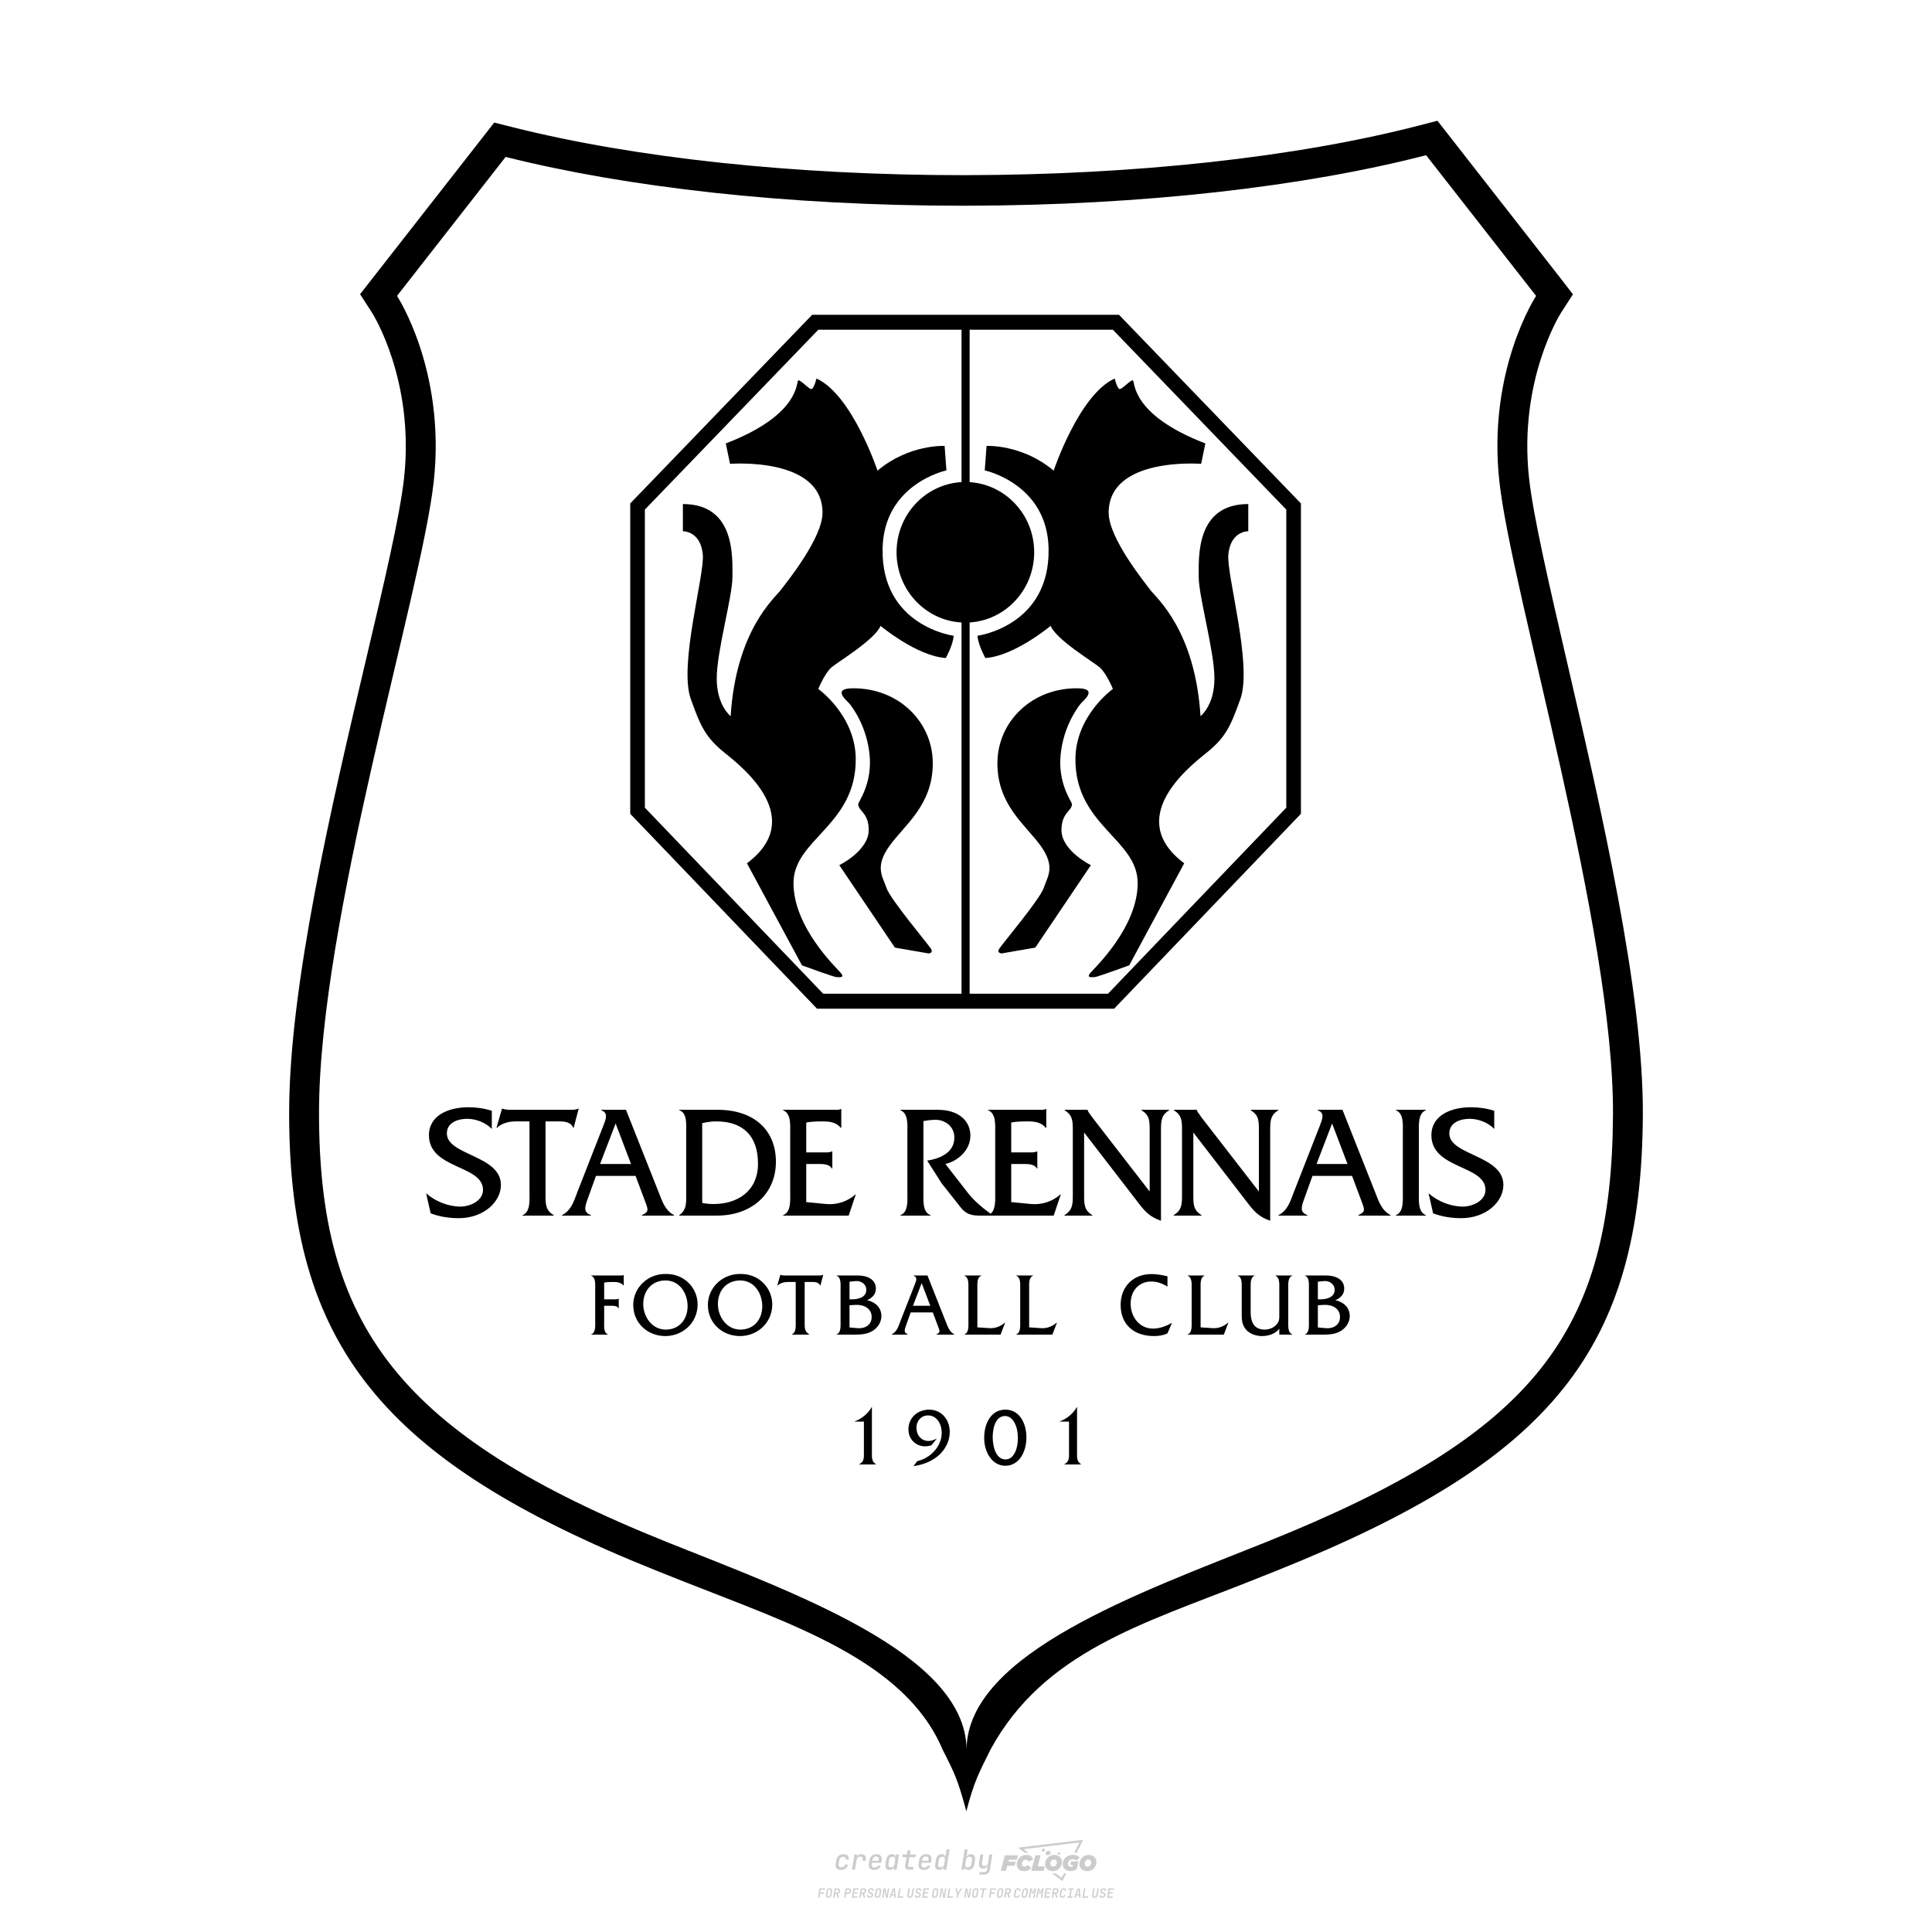 <?xml version="1.0" encoding="UTF-8"?>
<svg xmlns="http://www.w3.org/2000/svg" version="1.1" viewBox="0 0 800 800">
  <!-- Created by @FCLOGO 2025-1-9 GMT+8 10:42:11 . https://fclogo.top/ -->
<!-- FOR PERSONAL USE ONLY NOT FOR COMMERCIAL USE -->
  <path d="M348.219,774.301c-.786,0-1.375-.217-1.768-.652-.393-.435-.528-1.03-.406-1.786l.252-1.648c.122-.755.45-1.35.984-1.785.534-.435,1.194-.652,1.98-.652.755,0,1.329.199,1.722.595.393.397.551.938.475,1.625h-1.236c.03-.359-.055-.637-.257-.836-.202-.198-.498-.297-.887-.297-.42,0-.763.117-1.03.349-.267.233-.435.563-.503.99l-.263,1.659c-.069.435-.006.769.189,1.002.195.233.502.349.921.349.389,0,.715-.099.979-.297.263-.198.436-.48.521-.847h1.236c-.137.687-.467,1.231-.99,1.631-.523.401-1.162.6-1.917.6h-0ZM352.797,774.187l.996-6.294h1.19l-.195,1.19c.336-.87.973-1.304,1.911-1.304.671,0,1.169.208,1.493.624.324.416.429.986.315,1.71l-.069.423h-1.27l.057-.32c.069-.45.011-.795-.171-1.036-.183-.24-.477-.361-.881-.361-.405,0-.74.122-1.007.366-.267.245-.435.588-.503,1.03l-.63,3.971h-1.236v-0ZM361.906,774.301c-.77,0-1.346-.223-1.728-.669s-.515-1.036-.401-1.768l.252-1.648c.084-.488.257-.915.521-1.282s.601-.651,1.013-.852c.412-.202.873-.304,1.385-.304.77,0,1.349.224,1.734.669.385.446.517,1.036.395,1.768l-.172,1.121h-3.845l-.092.526c-.153.954.217,1.431,1.11,1.431.717,0,1.175-.248,1.373-.744h1.225c-.168.534-.503.96-1.007,1.276-.504.317-1.091.475-1.763.475h0ZM361.231,770.216l-.046.286,2.655-.012.046-.286c.069-.466.013-.822-.166-1.07-.179-.248-.486-.372-.921-.372-.443,0-.795.126-1.059.378-.263.252-.433.611-.509,1.076h0ZM368.326,774.301c-.633,0-1.103-.212-1.408-.635s-.397-1.001-.274-1.734l.274-1.774c.115-.733.393-1.312.836-1.74.442-.427.98-.641,1.613-.641.465,0,.83.119,1.093.354.263.236.391.557.383.962h.023l.172-1.202h1.236l-.996,6.294h-1.225l.195-1.201h-.023c-.122.412-.351.734-.687.967s-.74.349-1.213.349l0.0 0ZM368.932,773.226c.389,0,.715-.119.978-.355.263-.236.429-.572.498-1.007l.252-1.648c.069-.427.01-.761-.177-1.002-.187-.24-.475-.36-.864-.36-.397,0-.725.118-.984.354-.26.236-.423.572-.492,1.007l-.252,1.648c-.069.443-.013.78.166,1.013.179.233.471.349.876.349h0ZM376.348,774.187c-.572,0-.994-.157-1.264-.469-.271-.312-.361-.751-.269-1.316l.538-3.387h-1.739l.171-1.122h1.74l.275-1.716h1.236l-.275,1.716h2.472l-.183,1.122h-2.461l-.538,3.387c-.076.442.099.664.526.664h1.717l-.172,1.121h-1.774,0ZM382.504,774.301c-.77,0-1.346-.223-1.728-.669s-.515-1.036-.401-1.768l.252-1.648c.084-.488.257-.915.521-1.282s.601-.651,1.013-.852c.412-.202.873-.304,1.385-.304.77,0,1.349.224,1.734.669.385.446.517,1.036.395,1.768l-.172,1.121h-3.845l-.092.526c-.153.954.217,1.431,1.11,1.431.717,0,1.175-.248,1.373-.744h1.225c-.168.534-.503.96-1.007,1.276-.504.317-1.091.475-1.763.475h0ZM381.829,770.216l-.046.286,2.655-.012.046-.286c.069-.466.013-.822-.166-1.07-.179-.248-.486-.372-.921-.372-.443,0-.795.126-1.059.378-.263.252-.433.611-.509,1.076h0ZM388.924,774.301c-.633,0-1.101-.212-1.402-.635-.301-.423-.395-1.001-.28-1.734l.274-1.774c.115-.733.393-1.312.836-1.74.442-.427.98-.641,1.613-.641.465,0,.83.119,1.093.354.263.236.391.557.383.962h.023l.206-1.465.298-1.796h1.236l-1.327,8.354h-1.225l.195-1.201h-.023c-.122.412-.351.734-.687.967s-.74.349-1.213.349l0.0 0ZM389.531,773.226c.389,0,.715-.119.978-.355.263-.236.429-.572.498-1.007l.252-1.648c.076-.427.019-.761-.172-1.002-.191-.24-.48-.36-.87-.36-.397,0-.725.118-.984.354-.26.236-.423.572-.492,1.007l-.252,1.648c-.076.443-.023.78.16,1.013s.477.349.881.349h0ZM401.017,774.301c-.473,0-.839-.116-1.099-.349-.26-.233-.385-.555-.378-.967h-.011l-.195,1.201h-1.224l1.327-8.354h1.236l-.286,1.796-.274,1.465h.046c.122-.412.353-.735.692-.967.34-.232.742-.349,1.208-.349.633,0,1.1.214,1.402.641.301.428.395,1.007.281,1.74l-.275,1.774c-.115.733-.395,1.31-.841,1.734-.446.423-.982.635-1.608.635v-0ZM400.766,773.226c.397,0,.723-.116.979-.349.256-.233.422-.571.498-1.013l.252-1.648c.069-.435.011-.77-.171-1.007-.183-.236-.473-.354-.87-.354-.389,0-.715.12-.979.36s-.429.574-.498,1.002l-.252,1.648c-.069.435-.011.771.172,1.007.183.236.473.355.87.355h0ZM405.469,776.247l.172-1.064h1.934c.641,0,1.007-.302,1.099-.905l.103-.675.206-1.19h-.035c-.122.42-.347.744-.675.973-.328.229-.729.343-1.201.343-.626,0-1.093-.201-1.402-.601s-.41-.944-.303-1.631l.584-3.605h1.236l-.561,3.479c-.061.412,0,.732.183.961s.465.343.847.343c.389,0,.717-.122.984-.366.267-.244.431-.584.492-1.018l.538-3.399h1.236l-1.007,6.409c-.099.603-.37,1.078-.812,1.425-.443.347-1.0.521-1.671.521h-1.946ZM417.787,770.085h3.221l.537-1.855h-5.466l-1.708,6.442h2.147l.586-2.099h3.026l.439-1.708h-3.026l.244-.781h0ZM424.229,772.916c-.586,0-1.025-.39-1.025-1.123,0-.878.634-1.757,1.611-1.757.488,0,.878.244,1.025.781l1.952-.83c-.293-1.171-1.269-1.903-2.635-1.903-2.782,0-4.148,2.147-4.148,3.904s1.269,2.83,3.075,2.83c1.367,0,2.342-.586,2.977-1.415l-1.513-1.171c-.39.439-.83.683-1.318.683v0ZM430.915,768.231h-2.147l-1.757,6.442h5.124l.488-1.855h-2.928l1.22-4.587ZM439.748,771.013c0-1.659-1.318-2.928-3.221-2.928-2.196,0-3.807,1.806-3.807,3.807,0,1.659,1.318,2.928,3.221,2.928,2.196,0,3.807-1.806,3.807-3.807ZM434.917,771.696c0-.83.586-1.708,1.513-1.708.781,0,1.171.537,1.171,1.22,0,.83-.586,1.708-1.513,1.708-.781,0-1.171-.537-1.171-1.22ZM443.213,772.233h1.074l-.195.683c-.146.049-.342.098-.586.098-.683,0-1.269-.39-1.269-1.22,0-1.025.732-1.903,1.952-1.903.586,0,1.123.244,1.513.586l1.367-1.367c-.439-.537-1.513-1.074-2.733-1.074-2.587,0-4.295,1.757-4.295,3.855,0,2.05,1.611,2.879,3.221,2.879.927,0,1.855-.293,2.489-.683l.927-3.319h-3.123l-.342,1.464v0ZM450.777,768.084c-2.196,0-3.807,1.806-3.807,3.807,0,1.659,1.318,2.928,3.221,2.928,2.196,0,3.807-1.806,3.807-3.807,0-1.659-1.318-2.928-3.221-2.928ZM450.338,772.916c-.781,0-1.171-.537-1.171-1.22,0-.83.586-1.708,1.513-1.708.781,0,1.171.537,1.171,1.22,0,.83-.586,1.708-1.513,1.708ZM437.942,767.499c-.049.293.098.488.439.488s.537-.195.634-.488c.049-.244-.098-.488-.439-.488s-.586.244-.634.488ZM432.135,765.498c-.439,0-.732.244-.781.586s.098.586.537.586.732-.244.781-.586c.098-.342-.098-.586-.537-.586ZM433.013,767.303c-.098.537.146.878.83.878.634,0,1.074-.39,1.171-.878s-.146-.878-.83-.878-1.074.39-1.171.878ZM439.602,777.552l-2.44-1.806h-1.513l4.246,3.172,1.611-3.172h-.976l-.927,1.806h0ZM425.839,767.157l-2.001-1.464,23.132-2.782-2.147,4.246h1.025l2.684-5.319-26.988,3.221,2.782,2.099h1.513ZM338.719,785.785l.609-3.832h2.32l-.084.519h-1.764l-.184,1.145h1.627l-.084.525h-1.617l-.257,1.643h-.567,0ZM342.97,785.838c-.357,0-.623-.101-.798-.302-.175-.201-.234-.473-.178-.816l.268-1.701c.056-.343.203-.615.441-.816.238-.201.535-.302.892-.302s.623.1.798.299c.175.199.236.471.184.814l-.268,1.706c-.056.343-.204.615-.444.816-.24.201-.538.302-.895.302ZM343.049,785.334c.193,0,.348-.052.467-.158.119-.105.194-.257.226-.457l.268-1.701c.032-.199.005-.352-.079-.457-.084-.105-.222-.158-.415-.158s-.347.052-.465.158c-.117.105-.192.257-.223.457l-.268,1.701c-.032.2-.005.352.079.457s.22.158.409.158h0ZM344.996,785.785l.609-3.832h1.202c.238,0,.439.046.604.139.165.093.283.223.357.391s.091.366.052.593c-.038.259-.14.484-.304.675-.165.191-.366.321-.604.391l.535,1.643h-.619l-.478-1.575h-.541l-.247,1.575h-.567ZM345.888,783.707h.635c.189,0,.349-.056.48-.168.131-.112.211-.262.239-.451.032-.193,0-.345-.094-.459-.095-.114-.236-.171-.425-.171h-.635l-.2,1.249ZM349.545,785.785l.609-3.832h1.254c.371,0,.651.105.84.315.189.21.255.49.199.84-.038.234-.122.438-.249.611s-.29.307-.488.402c-.198.095-.419.142-.664.142h-.693l-.241,1.522h-.567ZM350.432,783.754h.693c.192,0,.357-.059.493-.176.136-.117.22-.274.252-.47s-.002-.352-.1-.47-.245-.176-.441-.176h-.688l-.21,1.291v0ZM352.747,785.785l.609-3.832h2.252l-.079.504h-1.695l-.173,1.087h1.512l-.079.499h-1.512l-.194,1.239h1.69l-.079.504h-2.252ZM355.843,785.785l.609-3.832h1.202c.238,0,.439.046.604.139.165.093.283.223.357.391s.091.366.052.593c-.038.259-.14.484-.304.675-.165.191-.366.321-.604.391l.535,1.643h-.619l-.478-1.575h-.541l-.247,1.575h-.567ZM356.736,783.707h.635c.189,0,.349-.056.48-.168.131-.112.211-.262.239-.451.032-.193,0-.345-.094-.459-.095-.114-.236-.171-.425-.171h-.635l-.2,1.249ZM360.132,785.838c-.385,0-.674-.095-.866-.286-.192-.191-.264-.451-.215-.779h.567c-.028.175.011.312.116.412.105.1.266.149.483.149.203,0,.37-.049.501-.147.131-.098.211-.233.239-.404.021-.15.001-.279-.06-.386-.061-.107-.158-.181-.291-.223l-.457-.136c-.266-.08-.462-.217-.588-.409-.126-.192-.17-.42-.131-.682.035-.21.112-.394.231-.551s.273-.28.462-.367.402-.131.64-.131c.35,0,.616.095.798.286.182.191.248.444.2.759h-.567c.028-.168-.003-.3-.092-.396-.089-.096-.23-.144-.422-.144-.189,0-.343.045-.462.134-.119.089-.189.214-.21.375-.025.151-.007.279.052.386s.158.181.294.223l.467.147c.262.081.456.217.58.409.124.193.165.422.123.688-.035.217-.116.406-.241.567-.126.161-.288.286-.485.375-.198.089-.419.134-.664.134l-0.0 0ZM363.265,785.838c-.357,0-.623-.101-.798-.302-.175-.201-.234-.473-.178-.816l.268-1.701c.056-.343.203-.615.441-.816.238-.201.535-.302.892-.302s.623.1.798.299c.175.199.236.471.184.814l-.268,1.706c-.056.343-.204.615-.444.816-.24.201-.538.302-.895.302ZM363.344,785.334c.193,0,.348-.052.467-.158.119-.105.194-.257.226-.457l.268-1.701c.032-.199.005-.352-.079-.457-.084-.105-.222-.158-.415-.158s-.347.052-.465.158c-.117.105-.192.257-.223.457l-.268,1.701c-.032.2-.005.352.079.457s.22.158.409.158h0ZM365.275,785.785l.609-3.832h.709l.619,3.186c.007-.098.017-.217.029-.357.012-.14.027-.285.045-.435.018-.151.037-.289.058-.415l.315-1.979h.525l-.609,3.832h-.709l-.614-3.186c-.007.095-.017.209-.029.344s-.027.276-.045.423c-.018.147-.037.283-.058.409l-.315,2.01h-.53,0ZM368.225,785.785l1.585-3.832h.745l.373,3.832h-.562l-.073-.971h-1.087l-.388.971h-.593,0ZM369.385,784.342h.871l-.089-1.102c-.018-.196-.03-.365-.037-.509-.007-.143-.011-.243-.011-.299-.018.056-.052.156-.102.299s-.115.311-.192.504l-.441,1.107h0ZM371.721,785.785l.609-3.832h.567l-.525,3.312h1.674l-.079.52h-2.247ZM376.678,785.838c-.367,0-.634-.101-.8-.302-.166-.201-.221-.475-.165-.821l.436-2.761h.567l-.436,2.755c-.032.196-.008.35.071.462.079.112.214.168.407.168s.347-.056.465-.168c.117-.112.192-.266.223-.462l.435-2.755h.567l-.436,2.761c-.056.35-.2.625-.433.824-.233.199-.533.299-.9.299h0ZM379.844,785.838c-.385,0-.674-.095-.866-.286-.192-.191-.264-.451-.215-.779h.567c-.028.175.011.312.116.412.105.1.266.149.483.149.203,0,.37-.049.501-.147.131-.098.211-.233.239-.404.021-.15.001-.279-.06-.386-.061-.107-.158-.181-.291-.223l-.457-.136c-.266-.08-.462-.217-.588-.409-.126-.192-.17-.42-.131-.682.035-.21.112-.394.231-.551s.273-.28.462-.367.402-.131.64-.131c.35,0,.616.095.798.286.182.191.248.444.2.759h-.567c.028-.168-.003-.3-.092-.396-.089-.096-.23-.144-.422-.144-.189,0-.343.045-.462.134-.119.089-.189.214-.21.375-.025.151-.007.279.052.386s.158.181.294.223l.467.147c.262.081.456.217.58.409.124.193.165.422.123.688-.035.217-.116.406-.241.567-.126.161-.288.286-.485.375-.198.089-.419.134-.664.134l-0.0 0ZM381.906,785.785l.609-3.832h2.252l-.079.504h-1.695l-.173,1.087h1.512l-.079.499h-1.512l-.194,1.239h1.69l-.079.504h-2.252ZM386.943,785.838c-.357,0-.623-.101-.798-.302-.175-.201-.234-.473-.178-.816l.268-1.701c.056-.343.203-.615.441-.816.238-.201.535-.302.892-.302s.623.1.798.299c.175.199.236.471.184.814l-.268,1.706c-.056.343-.204.615-.444.816-.24.201-.538.302-.895.302ZM387.021,785.334c.193,0,.348-.052.467-.158.119-.105.194-.257.226-.457l.268-1.701c.032-.199.005-.352-.079-.457-.084-.105-.222-.158-.415-.158s-.347.052-.465.158c-.117.105-.192.257-.223.457l-.268,1.701c-.032.2-.005.352.079.457s.22.158.409.158h0ZM388.953,785.785l.609-3.832h.709l.619,3.186c.007-.098.017-.217.029-.357.012-.14.027-.285.045-.435.018-.151.037-.289.058-.415l.315-1.979h.525l-.609,3.832h-.709l-.614-3.186c-.007.095-.017.209-.029.344s-.027.276-.045.423c-.018.147-.037.283-.058.409l-.315,2.01h-.53ZM392.249,785.785l.609-3.832h.567l-.525,3.312h1.674l-.079.52h-2.247ZM396.117,785.785l.22-1.412-.751-2.42h.577l.446,1.449c.028.095.05.184.066.268.016.084.025.147.029.189.018-.042.046-.105.087-.189.04-.084.088-.173.144-.268l.898-1.449h.598l-1.528,2.42-.22,1.412h-.567ZM399.217,785.785l.609-3.832h.709l.619,3.186c.007-.098.017-.217.029-.357.012-.14.027-.285.044-.435.018-.151.037-.289.058-.415l.315-1.979h.525l-.609,3.832h-.709l-.614-3.186c-.007.095-.017.209-.029.344s-.027.276-.045.423c-.018.147-.037.283-.058.409l-.315,2.01h-.53 0ZM403.505,785.838c-.357,0-.623-.101-.798-.302-.175-.201-.234-.473-.178-.816l.268-1.701c.056-.343.203-.615.441-.816.238-.201.535-.302.892-.302.357,0,.623.1.798.299.175.199.236.471.184.814l-.268,1.706c-.056.343-.204.615-.444.816-.239.201-.538.302-.895.302h0ZM403.584,785.334c.193,0,.348-.052.467-.158.119-.105.194-.257.226-.457l.268-1.701c.032-.199.005-.352-.079-.457-.084-.105-.222-.158-.415-.158-.193,0-.347.052-.465.158-.117.105-.191.257-.223.457l-.268,1.701c-.032.2-.005.352.079.457.084.105.22.158.409.158h0ZM406.381,785.785l.525-3.312h-1.023l.084-.519h2.619l-.084.519h-1.029l-.525,3.312h-.567ZM409.518,785.785l.609-3.832h2.32l-.084.519h-1.764l-.184,1.145h1.627l-.084.525h-1.617l-.257,1.643h-.567,0ZM413.769,785.838c-.357,0-.623-.101-.798-.302-.175-.201-.234-.473-.178-.816l.268-1.701c.056-.343.203-.615.441-.816.238-.201.535-.302.892-.302.357,0,.623.1.798.299.175.199.236.471.184.814l-.268,1.706c-.056.343-.204.615-.444.816-.239.201-.538.302-.895.302h0ZM413.848,785.334c.193,0,.348-.052.467-.158.119-.105.194-.257.226-.457l.268-1.701c.032-.199.005-.352-.079-.457-.084-.105-.222-.158-.415-.158-.193,0-.347.052-.465.158-.117.105-.191.257-.223.457l-.268,1.701c-.032.2-.005.352.079.457.084.105.22.158.409.158h0ZM415.795,785.785l.609-3.832h1.202c.238,0,.439.046.604.139.164.093.283.223.357.391s.091.366.053.593c-.039.259-.14.484-.304.675-.165.191-.366.321-.604.391l.535,1.643h-.619l-.478-1.575h-.541l-.247,1.575h-.567 0ZM416.688,783.707h.635c.189,0,.349-.056.48-.168.131-.112.211-.262.239-.451.032-.193,0-.345-.095-.459-.094-.114-.236-.171-.425-.171h-.635l-.199,1.249h0ZM420.905,785.838c-.36,0-.631-.101-.811-.302-.18-.201-.242-.473-.186-.816l.268-1.701c.056-.346.206-.619.449-.819s.545-.299.906-.299c.357,0,.625.101.806.302.18.201.242.473.186.816h-.567c.031-.199.003-.352-.087-.457-.089-.105-.228-.158-.417-.158-.193,0-.351.052-.475.158-.124.105-.202.255-.234.451l-.268,1.706c-.032.2-.003.352.087.457.089.105.23.158.423.158s.35-.052.472-.158.199-.257.231-.457h.567c-.035.228-.115.425-.239.593s-.281.298-.47.388c-.189.091-.402.136-.64.136h0ZM424.034,785.838c-.357,0-.623-.101-.798-.302-.175-.201-.234-.473-.178-.816l.268-1.701c.056-.343.203-.615.441-.816.238-.201.535-.302.892-.302.357,0,.623.1.798.299.175.199.236.471.184.814l-.268,1.706c-.056.343-.204.615-.444.816-.239.201-.538.302-.895.302h0ZM424.112,785.334c.193,0,.348-.052.467-.158.119-.105.194-.257.226-.457l.268-1.701c.032-.199.005-.352-.079-.457-.084-.105-.222-.158-.415-.158-.193,0-.347.052-.465.158-.117.105-.191.257-.223.457l-.268,1.701c-.032.2-.005.352.079.457.084.105.22.158.409.158h0ZM425.965,785.785l.609-3.832h.687l.184,1.228c.021.119.037.23.047.333.011.103.019.183.026.239.018-.056.047-.136.089-.241.042-.105.091-.217.147-.336l.567-1.223h.709l-.609,3.832h-.535l.204-1.291c.025-.168.058-.352.1-.554.042-.201.087-.404.136-.609s.096-.4.142-.585c.045-.185.087-.348.126-.488l-.855,1.863h-.551l-.283-1.863c-.004.136-.011.295-.021.475s-.024.372-.039.575c-.016.203-.035.407-.058.611-.023.205-.048.396-.076.575l-.205,1.291h-.541ZM429.115,785.785l.609-3.832h.687l.184,1.228c.021.119.037.23.047.333.011.103.019.183.026.239.018-.056.047-.136.089-.241.042-.105.091-.217.147-.336l.567-1.223h.709l-.609,3.832h-.535l.204-1.291c.025-.168.058-.352.1-.554.042-.201.087-.404.136-.609s.096-.4.142-.585c.045-.185.087-.348.126-.488l-.855,1.863h-.551l-.283-1.863c-.004.136-.011.295-.021.475s-.024.372-.039.575c-.016.203-.035.407-.058.611-.023.205-.048.396-.076.575l-.205,1.291h-.541ZM432.411,785.785l.609-3.832h2.252l-.079.504h-1.696l-.173,1.087h1.512l-.079.499h-1.512l-.194,1.239h1.69l-.079.504h-2.252,0ZM435.507,785.785l.609-3.832h1.202c.238,0,.439.046.604.139.164.093.283.223.357.391s.091.366.053.593c-.039.259-.14.484-.304.675-.165.191-.366.321-.604.391l.535,1.643h-.619l-.478-1.575h-.541l-.247,1.575h-.567 0ZM436.4,783.707h.635c.189,0,.349-.056.48-.168.131-.112.211-.262.239-.451.032-.193,0-.345-.095-.459-.094-.114-.236-.171-.425-.171h-.635l-.199,1.249h0ZM439.801,785.838c-.36,0-.631-.101-.811-.302-.18-.201-.242-.473-.186-.816l.268-1.701c.056-.346.206-.619.449-.819s.545-.299.906-.299c.357,0,.625.101.806.302.18.201.242.473.186.816h-.567c.031-.199.003-.352-.087-.457-.089-.105-.228-.158-.417-.158-.193,0-.351.052-.475.158-.124.105-.202.255-.234.451l-.268,1.706c-.032.2-.003.352.087.457.089.105.23.158.423.158s.35-.052.472-.158.199-.257.231-.457h.567c-.035.228-.115.425-.239.593s-.281.298-.47.388c-.189.091-.402.136-.64.136h0ZM441.879,785.785l.079-.504h.777l.446-2.824h-.777l.084-.504h2.126l-.084.504h-.777l-.446,2.824h.777l-.079.504h-2.126 0ZM444.74,785.785l1.585-3.832h.745l.373,3.832h-.562l-.073-.971h-1.087l-.388.971h-.593,0ZM445.9,784.342h.871l-.089-1.102c-.017-.196-.03-.365-.037-.509-.007-.143-.01-.243-.01-.299-.018.056-.052.156-.102.299s-.115.311-.192.504l-.441,1.107h0ZM448.235,785.785l.609-3.832h.567l-.525,3.312h1.674l-.079.52h-2.247,0ZM453.193,785.838c-.368,0-.634-.101-.8-.302-.166-.201-.221-.475-.165-.821l.436-2.761h.567l-.436,2.755c-.032.196-.008.35.071.462.079.112.214.168.407.168s.347-.056.465-.168c.117-.112.192-.266.223-.462l.436-2.755h.567l-.436,2.761c-.056.35-.2.625-.433.824-.233.199-.533.299-.9.299h-0ZM456.358,785.838c-.385,0-.674-.095-.866-.286-.193-.191-.264-.451-.215-.779h.567c-.028.175.011.312.115.412.105.1.266.149.483.149.203,0,.37-.049.501-.147s.211-.233.239-.404c.021-.15.001-.279-.06-.386s-.158-.181-.291-.223l-.457-.136c-.266-.08-.462-.217-.588-.409-.126-.192-.17-.42-.131-.682.035-.21.112-.394.231-.551s.273-.28.462-.367c.189-.087.402-.131.64-.131.35,0,.616.095.798.286.182.191.248.444.199.759h-.567c.028-.168-.003-.3-.092-.396-.089-.096-.23-.144-.423-.144-.189,0-.343.045-.462.134-.119.089-.189.214-.21.375-.025.151-.007.279.052.386s.158.181.294.223l.467.147c.262.081.456.217.58.409.124.193.165.422.124.688-.035.217-.116.406-.241.567-.126.161-.288.286-.485.375-.198.089-.419.134-.664.134l0.0 0ZM458.421,785.785l.609-3.832h2.252l-.079.504h-1.696l-.173,1.087h1.512l-.079.499h-1.512l-.194,1.239h1.69l-.079.504h-2.252,0Z" style="fill: #ccc;"/>
  <path d="M648.961,274.494c-7.56-32.632-14.084-60.819-15.818-76.534-4.454-40.51,13.032-68.121,13.206-68.394l4.968-7.687-5.589-7.248-50.513-64.631-7.717,1.996c-50.836,13.126-117.351,20.416-187.29,20.528h-.012l-1.625.007c-69.199,0-135.339-7.049-186.242-19.848l-7.679-1.927-55.547,71.068,5,7.741c.177.273,17.663,27.884,13.209,68.394-1.724,15.678-8.258,43.379-15.823,75.453-14.149,60-31.762,134.667-31.762,187.457,0,96.097,38.364,143.911,152.03,189.488l11.696,4.651c43.841,17.378,91.21,32.483,106.795,69.339,5.089,9.999,6.398,12.673,9.889,25.652,3.312-12.707,5.405-16.189,10.069-25.652,22.03-40.336,62.952-51.956,106.792-69.334l11.699-4.656c114.247-45.81,151.077-91.692,151.571-188.824.26-50.766-17.244-126.328-31.308-187.041ZM524.183,638.577c-52.184,20.924-123.226,46.004-123.955,85.534-.73-39.53-71.767-64.609-123.956-85.534-111.77-44.815-144.174-90.107-144.174-177.707,0-79.766,42.437-215.389,47.507-261.494,5.072-46.105-15.214-76.845-15.214-76.845l44.985-57.557c49.944,12.559,116.33,20.213,189.196,20.213.553,0,1.103-.005,1.656-.005,73.566-.116,140.426-8.039,190.296-20.914l45.541,58.264s-20.287,30.74-15.209,76.845c5.065,46.105,47.434,185.451,47.044,262.092-.458,90.043-31.944,132.293-143.716,177.109ZM207.422,490.637c0,7.127-7.288,13.784-17.44,13.784-3.966,0-7.938-.6-11.647-1.996l-1.889-8.322c3.84,3.395,9.177,5.521,14.252,5.521,3.709,0,9.305-2.257,9.305-6.923,0-10.381-22.386-8.515-22.386-22.634,0-8.389,8.399-11.583,16.337-11.583,3.254,0,6.573.466,9.693,1.464v7.525c-2.536-2.666-6.571-4.197-10.215-4.197-3.709,0-8.396,1.468-8.396,6.057,0,9.126,22.386,8.994,22.386,21.304ZM225.889,464.347v30.35c0,3.797-.063,6.389,3.387,8.458v.198h-12.889v-.198c3.256-1.265,2.865-6.124,2.865-9.121v-29.688h-5.729c-2.796,0-5.722.727-7.744,2.659h-.194l2.279-7.925h.194c.78.332,1.627.332,2.47.469h25.904c1.105,0,2.148-.067,2.992-.469h.197l-2.083,7.925h-.197c-.846-2.324-3.448-2.659-5.596-2.659h-5.857ZM243.393,496.302l3.387-9.391h16.398l3.513,9.391c1.76,4.656,2.282,5.39-.909,6.853v.199h13.342v-.199c-3.712-1.927-4.883-5.657-6.379-9.45l-13.536-34.155h-10.282v.194c3.125,1.004,1.889,3.8.977,6.196l-10.87,27.765c-1.43,3.793-2.538,7.523-6.311,9.45v.199h11.975v-.199c-3.128-1.195-2.67-3.128-1.305-6.853ZM254.915,465.208l6.377,16.777h-12.821l6.444-16.777ZM297.213,459.55h-15.946v.194c3.322,1.004,2.866,5.863,2.866,8.929v25.094c0,3.929.39,7.122-2.866,9.389v.198h15.619c14.579,0,24.405-9.185,24.405-22.299,0-13.25-9.244-21.505-24.078-21.505ZM295.52,498.564c-1.627,0-3.191-.131-4.752-.466v-33.024c1.952-.466,3.906-.727,5.858-.727,10.87,0,17.244,5.856,17.244,17.502,0,11.521-8.656,16.715-18.349,16.715ZM327.207,494.035v-25.096c0-3.066.393-7.925-2.929-9.195v-.194h20.824c1.108,0,2.214.132,3.058-.335h.196v7.791h-.196c-2.015-2.398-4.682-2.659-7.679-2.659-2.279,0-4.556.062-6.638.459v12.387h7.747c1.04,0,2.083,0,2.863-.407h.194v7.064h-.194c-1.042-1.932-3.773-1.865-5.792-1.865h-4.818v15.778l8.268.801c4.294.397,8.784-1.004,12.038-3.929h.197l-2.929,8.719h-27.138v-.199c3.322-1.195,2.929-6.124,2.929-9.12ZM405.4,503.354c-3.448,0-5.594-.866-7.548-3.326l-7.936-10.053-5.991-9.389c5.208-.801,11.257-3.261,11.257-9.52,0-4.792-4.035-7.587-8.394-7.389-1.498.07-2.929.263-4.422.533v29.824c0,3.061-.39,7.925,2.924,9.12v.198h-12.426v-.198c3.317-1.196,2.861-6.124,2.861-9.12v-25.097c0-3.066.456-7.925-2.861-9.195v-.194h15.488c8.719,0,13.469,4.661,13.469,10.715,0,5.859-5.007,10.46-10.343,11.72l9.371,12.05c2.443,3.1,5.987,6.192,9.366,8.527,2.176-1.774,1.877-5.895,1.877-8.527v-25.096c0-3.066.39-7.925-2.929-9.195v-.194h20.83c1.101,0,2.208.132,3.055-.335h.194v7.791h-.194c-2.017-2.398-4.684-2.659-7.679-2.659-2.277,0-4.553.062-6.643.459v12.387h7.751c1.038,0,2.08,0,2.861-.407h.192v7.064h-.192c-1.04-1.932-3.772-1.865-5.79-1.865h-4.823v15.778l8.27.801c4.296.397,8.784-1.004,12.036-3.929h.201l-2.929,8.719h-27.141v-.001h-3.763ZM452.295,503.156v.198h-11.521v-.198c3.453-2.069,3.453-4.723,3.453-8.458v-26.563c0-3.725,0-6.389-3.387-8.391v-.194h9.502v.064c.264.799.524,1.133.975,1.669l.917,1.329,23.816,30.757v-25.236c0-3.725.063-6.389-3.387-8.391v-.194h11.456v.194c-3.382,2.001-3.382,4.665-3.382,8.391v37.352c-4.624-1.6-6.641-3.795-9.502-7.587l-22.323-28.961v25.759c0,3.736-.068,6.389,3.385,8.458ZM497.521,503.354h-11.524v-.198c3.453-2.069,3.453-4.723,3.453-8.458v-26.563c0-3.725,0-6.389-3.385-8.391v-.194h9.504v.064c.26.799.521,1.133.97,1.669l.919,1.329,23.817,30.757v-25.236c0-3.725.065-6.389-3.387-8.391v-.194h11.456v.194c-3.382,2.001-3.382,4.665-3.382,8.391v37.352c-4.622-1.6-6.638-3.795-9.502-7.587l-22.325-28.961v25.759c0,3.736-.063,6.389,3.387,8.458v.198ZM569.428,493.705l-13.534-34.155h-10.285v.194c3.123,1.004,1.889,3.8.982,6.196l-10.87,27.765c-1.437,3.793-2.543,7.523-6.313,9.45v.199h11.97v-.199c-3.125-1.195-2.665-3.128-1.297-6.853l3.385-9.391h16.395l3.513,9.391c1.758,4.656,2.284,5.39-.909,6.853v.199h13.34v-.199c-3.712-1.927-4.881-5.657-6.377-9.45ZM545.159,481.985l6.435-16.777,6.379,16.777h-12.814ZM578.016,459.55h12.37v.194c-3.259,1.27-2.868,6.196-2.868,9.195v25.097c0,2.996-.39,7.855,2.868,9.12v.198h-12.37v-.198c3.249-1.196,2.868-6.124,2.868-9.12v-25.097c0-3.066.449-7.925-2.868-9.195v-.194ZM622.517,490.637c0,7.127-7.288,13.784-17.445,13.784-3.969,0-7.935-.6-11.65-1.996l-1.884-8.322c3.841,3.395,9.172,5.521,14.252,5.521,3.709,0,9.31-2.257,9.31-6.923,0-10.381-22.389-8.515-22.389-22.634,0-8.389,8.391-11.583,16.33-11.583,3.254,0,6.571.466,9.696,1.464v7.525c-2.534-2.666-6.571-4.197-10.208-4.197-3.714,0-8.401,1.468-8.401,6.057,0,9.126,22.389,8.994,22.389,21.304ZM258.17,527.969h.109v4.314h-.109c-1.125-1.297-2.618-1.451-4.291-1.451-1.27,0-2.546.042-3.709.265v6.921h4.364c.543,0,1.13,0,1.566-.224h.109v3.942h-.109c-.582-1.116-2.112-1.037-3.239-1.037h-2.691v6.729c0,1.679-.291,4.395,1.528,5.102v.109h-6.876v-.109c1.857-.672,1.639-3.423,1.639-5.102v-14.024c0-1.714.218-4.428-1.639-5.137v-.109h11.641c.621,0,1.239.072,1.709-.189ZM275.849,527.523c-7.64-.186-13.641,5.727-13.641,12.801,0,7.63,6.071,12.913,13.277,12.913,7.237,0,13.386-5.509,13.386-13.096,0-6.702-5.385-12.658-13.023-12.618ZM275.665,550.558c-5.713,0-9.313-5.362-9.313-10.571,0-5.618,3.6-9.783,9.242-9.783,5.746,0,9.127,5.246,9.127,10.673,0,5.554-3.525,9.681-9.056,9.681ZM306.758,527.523c-7.637-.186-13.638,5.727-13.638,12.801,0,7.63,6.074,12.913,13.28,12.913,7.235,0,13.381-5.509,13.381-13.096,0-6.702-5.383-12.658-13.023-12.618ZM306.579,550.558c-5.715,0-9.313-5.362-9.313-10.571,0-5.618,3.598-9.783,9.24-9.783,5.746,0,9.131,5.246,9.131,10.673,0,5.554-3.527,9.681-9.058,9.681ZM340.764,527.895h.109l-1.161,4.433h-.111c-.473-1.31-1.928-1.496-3.128-1.496h-3.273v16.976c0,2.116-.041,3.569,1.889,4.723v.109h-7.201v-.109c1.819-.707,1.603-3.423,1.603-5.102v-16.596h-3.205c-1.564,0-3.198.412-4.328,1.496h-.109l1.273-4.433h.109c.437.191.914.191,1.382.263h14.48c.621,0,1.2-.04,1.673-.263ZM359.043,538.384c2.071-.925,3.637-2.341,3.637-4.831,0-3.309-2.8-5.395-7.603-5.395h-8.619v.109c1.852.709,1.6,3.423,1.6,5.097v14.029c0,1.714.218,4.43-1.6,5.137v.109h6c2.728,0,5.603.111,8.149-1.146,2.437-1.196,4.362-3.656,4.362-6.519,0-3.646-2.655-5.878-5.926-6.59ZM351.765,530.725l2.439-.258c2.182-.224,4.512,1.114,4.512,3.678,0,3.053-3.385,3.872-5.748,3.872h-1.203v-7.292ZM354.934,549.962l-3.169-.3v-9.193l2.551-.146c3.2-.183,6.619,1.375,6.619,4.986,0,3.535-3.021,4.949-6.001,4.653ZM391.611,547.246l-7.565-19.089h-5.748v.109c1.748.56,1.057,2.123.545,3.462l-6.073,15.517c-.8,2.116-1.418,4.202-3.528,5.284v.109h6.689v-.109c-1.743-.672-1.488-1.754-.725-3.835l1.891-5.248h9.165l1.966,5.248c.982,2.605,1.271,3.014-.509,3.835v.109h7.455v-.109c-2.071-1.082-2.728-3.168-3.564-5.284ZM378.046,540.699l3.596-9.379,3.569,9.379h-7.165ZM414.307,552.639h-14.945v-.109c1.852-.672,1.635-3.423,1.635-5.102v-14.024c0-1.714.218-4.428-1.635-5.137v-.109h6.941v.109c-1.849.709-1.598,3.463-1.598,5.137v16.224l4.944.335c2.476.149,4.624-.709,6.442-2.272h.109l-1.894,4.948ZM437.549,547.691h.109l-1.894,4.948h-14.95v-.109c1.85-.672,1.634-3.423,1.634-5.102v-14.024c0-1.714.216-4.428-1.634-5.137v-.109h6.949v.109c-1.859.709-1.607,3.463-1.607,5.137v16.224l4.953.335c2.471.149,4.621-.709,6.44-2.272ZM485.17,547.807h.104l-1.852,4.316c-1.719.816-3.603,1.114-5.499,1.114-8.58,0-13.893-4.914-13.893-12.873,0-7.706,5.312-12.803,12.77-12.803,2.221,0,4.466.409,6.622.928v4.284c-2.003-1.305-4.333-2.126-6.733-2.126-5.021,0-8.51,3.76-8.51,9.16,0,5.467,3.637,10.341,9.237,10.341,2.728,0,5.451-1.004,7.754-2.339ZM508.53,547.691h.107l-1.884,4.948h-14.95v-.109c1.852-.672,1.634-3.423,1.634-5.102v-14.024c0-1.714.218-4.428-1.634-5.137v-.109h6.936v.109c-1.845.709-1.593,3.463-1.593,5.137v16.224l4.946.335c2.473.149,4.616-.709,6.437-2.272ZM533.443,533.404v14.024c0,1.679-.216,4.395,1.634,5.102v.109h-5.346v-2.456c-1.603,2.161-4.582,3.053-7.128,3.053-2.398,0-4.946-.781-6.587-2.604-1.928-2.155-1.853-4.653-1.853-7.327v-9.941c0-1.674.252-4.388-1.605-5.097v-.109h6.917v.109c-1.819.709-1.6,3.423-1.6,5.097v9.941c0,4.948,2.039,7.252,5.783,7.252,2.037,0,4.112-.858,5.31-2.604.802-1.116.763-2.047.763-3.386v-11.204c0-1.674.223-4.388-1.603-5.097v-.109h6.915l.034.109c-1.85.709-1.634,3.423-1.634,5.137ZM552.973,538.384c2.073-.925,3.639-2.341,3.639-4.831,0-3.309-2.8-5.395-7.606-5.395h-8.619v.109c1.855.709,1.603,3.423,1.603,5.097v14.029c0,1.714.218,4.43-1.603,5.137v.109h6.003c2.73,0,5.601.111,8.144-1.146,2.444-1.196,4.371-3.656,4.371-6.519,0-3.646-2.658-5.878-5.933-6.59ZM545.697,530.725l2.437-.258c2.187-.224,4.515,1.114,4.515,3.678,0,3.053-3.382,3.872-5.751,3.872h-1.2v-7.292ZM548.863,549.962l-3.166-.3v-9.193l2.553-.146c3.2-.183,6.619,1.375,6.619,4.986,0,3.535-3.023,4.949-6.006,4.653ZM362.693,606.312v.097h-6.917v-.097c2.044-1.022,1.947-2.597,1.947-4.656v-13.002h-3.823v-.097c2.929-1.047,5.531-3.197,7.046-5.901h.092v19c0,1.925-.121,3.475,1.656,4.656ZM393.277,592.933c0,3.879-2.005,7.615-4.944,10.008-3.001,2.421-6.352,3.634-10.111,4.142l1.651-2.088c5.266-1.109,10.076-6.027,10.076-11.69,0-3.441-1.881-7.208-5.666-7.208-2.832,0-4.808,2.257-4.808,5.087,0,3.066,1.976,5.486,5.014,5.486,1.215,0,2.429-.434,3.484-1.079l-2.24,2.8c-.856.34-1.743.503-2.665.503-3.858,0-6.913-2.932-6.913-7.005,0-4.919,3.913-8.188,8.559-8.188,5.171,0,8.561,4.142,8.561,9.229ZM416.318,583.703c-5.79,0-8.789,5.46-8.789,11.695,0,6.226,3.492,11.487,8.661,11.549,6.185,0,8.828-6.263,8.828-11.752,0-5.459-2.604-11.492-8.699-11.492ZM416.388,604.321c-4.25,0-5.336-5.861-5.336-9.262,0-3.269.982-8.729,5.138-8.729,3.326.072,5.305,4.316,5.305,9.126,0,4.757-1.848,8.865-5.106,8.865ZM447.626,606.312v.097h-6.91v-.097c2.044-1.022,1.944-2.597,1.944-4.656v-13.002h-3.821v-.097c2.926-1.047,5.528-3.197,7.043-5.901h.099v19c0,1.925-.131,3.475,1.644,4.656ZM461.344,417.676l77.341-80.699v-128.511l-75.343-78.129h-127.03l-75.346,78.129v128.511l77.341,80.699h123.037ZM401.503,136.538h59.305l71.815,74.471v123.436l-73.825,77.031h-57.295v-153.728c14.911-.938,26.731-13.57,26.731-29.06,0-15.324-11.566-27.838-26.248-29.013v-.034h-.392c-.031-.002-.061-.006-.091-.008v-63.094ZM267.028,211.009l71.82-74.471h59.303v.001h-.001v63.083c-.075.004-.148.013-.223.018h-.637v.052c-14.585,1.275-26.045,13.742-26.045,28.995,0,15.55,11.912,28.222,26.905,29.07v153.719h-57.297l-73.826-77.031v-123.436ZM407.759,194.788l.751-10.14s14.768-.771,27.788,10.241c0,0,10.506-31.501,25.279-38.151,0,0,.997,4.095,1.991,4.356,1.006.25,4.507-3.845,5.516-3.587.994.253-1.253,14.079,30.033,26.113l-1.753,8.453s-38.291-3.075-38.291,20.223c0,10.502,14.765,28.683,17.26,32.012,2.514,3.326,18.526,16.641,20.776,52.232,0,0,5.761-4.358,5.761-15.619,0-11.268-6.505-33.8-6.505-41.995s-1.258-30.211,20.522-30.211v11.264s-7.376-.213-8.263,9.733c-.747,8.451,10.016,45.577,5.007,59.66-4.11,11.571-6.255,16.127-14.261,22.532-8.013,6.399-33.541,27.137-9.014,45.577l-22.779,42.248s-13.267,4.864-14.264,4.864c-1.001,0-3.758.514-1.756-1.793,2.008-2.302,19.527-18.945,19.527-37.126s-25.778-23.814-25.778-51.21c0-18.181,15.52-29.192,15.52-29.192,0,0-2.757-6.655-5.509-8.961-2.756-2.307-18.027-11.521-20.274-17.154,0,0-15.018,12.543-27.034,13.312,0,0-3.002-5.373-3.252-9.215,0,0,30.016-3.926,29.439-36.052-.497-26.949-26.437-32.413-26.437-32.413ZM346.34,404.593c-1.001,0-14.266-4.864-14.266-4.864l-22.776-42.248c24.527-18.439-1.001-39.177-9.012-45.577-8.011-6.405-10.152-10.961-14.264-22.532-5.004-14.084,5.754-51.21,5.004-59.66-.882-9.946-8.258-9.733-8.258-9.733v-11.264c21.775,0,20.522,22.018,20.522,30.211s-6.508,30.727-6.508,41.995c0,11.261,5.758,15.619,5.758,15.619,2.255-35.591,18.269-48.906,20.774-52.232,2.505-3.329,17.272-21.51,17.272-32.012-.004-23.298-38.298-20.223-38.298-20.223l-1.753-8.453c31.289-12.035,29.034-25.861,30.035-26.113,1.004-.258,4.505,3.837,5.506,3.587,1.001-.261,2.005-4.356,2.005-4.356,14.763,6.65,25.276,38.151,25.276,38.151,13.018-11.013,27.783-10.241,27.783-10.241l.749,10.14s-25.938,5.464-26.428,32.413c-.584,32.126,29.434,36.052,29.434,36.052-.252,3.842-3.256,9.215-3.256,9.215-12.011-.769-27.029-13.312-27.029-13.312-2.255,5.633-17.52,14.847-20.274,17.154-2.754,2.307-5.506,8.961-5.506,8.961,0,0,15.517,11.011,15.517,29.192,0,27.396-25.78,33.029-25.78,51.21s17.522,34.824,19.525,37.126c2,2.307-.754,1.793-1.753,1.793ZM368.226,350.392c-6.175,8.709-2.669,12.635-1.169,17.244,1.504,4.611,17.018,23.045,18.354,25.096,1.336,2.047-.999,2.047-.999,2.047l-13.849-2.394-23.026-34.138s12.176-5.97,12.176-14.51c0-7.34-4.338-7.848-4.338-10.75,0-1.027,5.96-8.436,4.675-20.652-1.171-11.102-6.343-18.439-8.178-20.833-.803-1.052-7.673-6.315.834-6.486,19.021-.379,33.539,13.657,33.539,31.067s-11.847,25.605-18.02,34.309ZM451.714,358.247l-23.019,34.138-13.854,2.393s-2.337,0-1.001-2.046c1.336-2.051,16.853-20.486,18.359-25.097,1.493-4.608,5.002-8.535-1.169-17.244-6.175-8.704-18.024-16.896-18.024-34.309s14.518-31.446,33.536-31.067c8.51.171,1.641,5.434.839,6.486-1.843,2.393-7.009,9.73-8.176,20.833-1.295,12.216,4.67,19.625,4.67,20.652,0,2.902-4.338,3.41-4.338,10.75,0,8.54,12.176,14.51,12.176,14.51Z"/>
</svg>